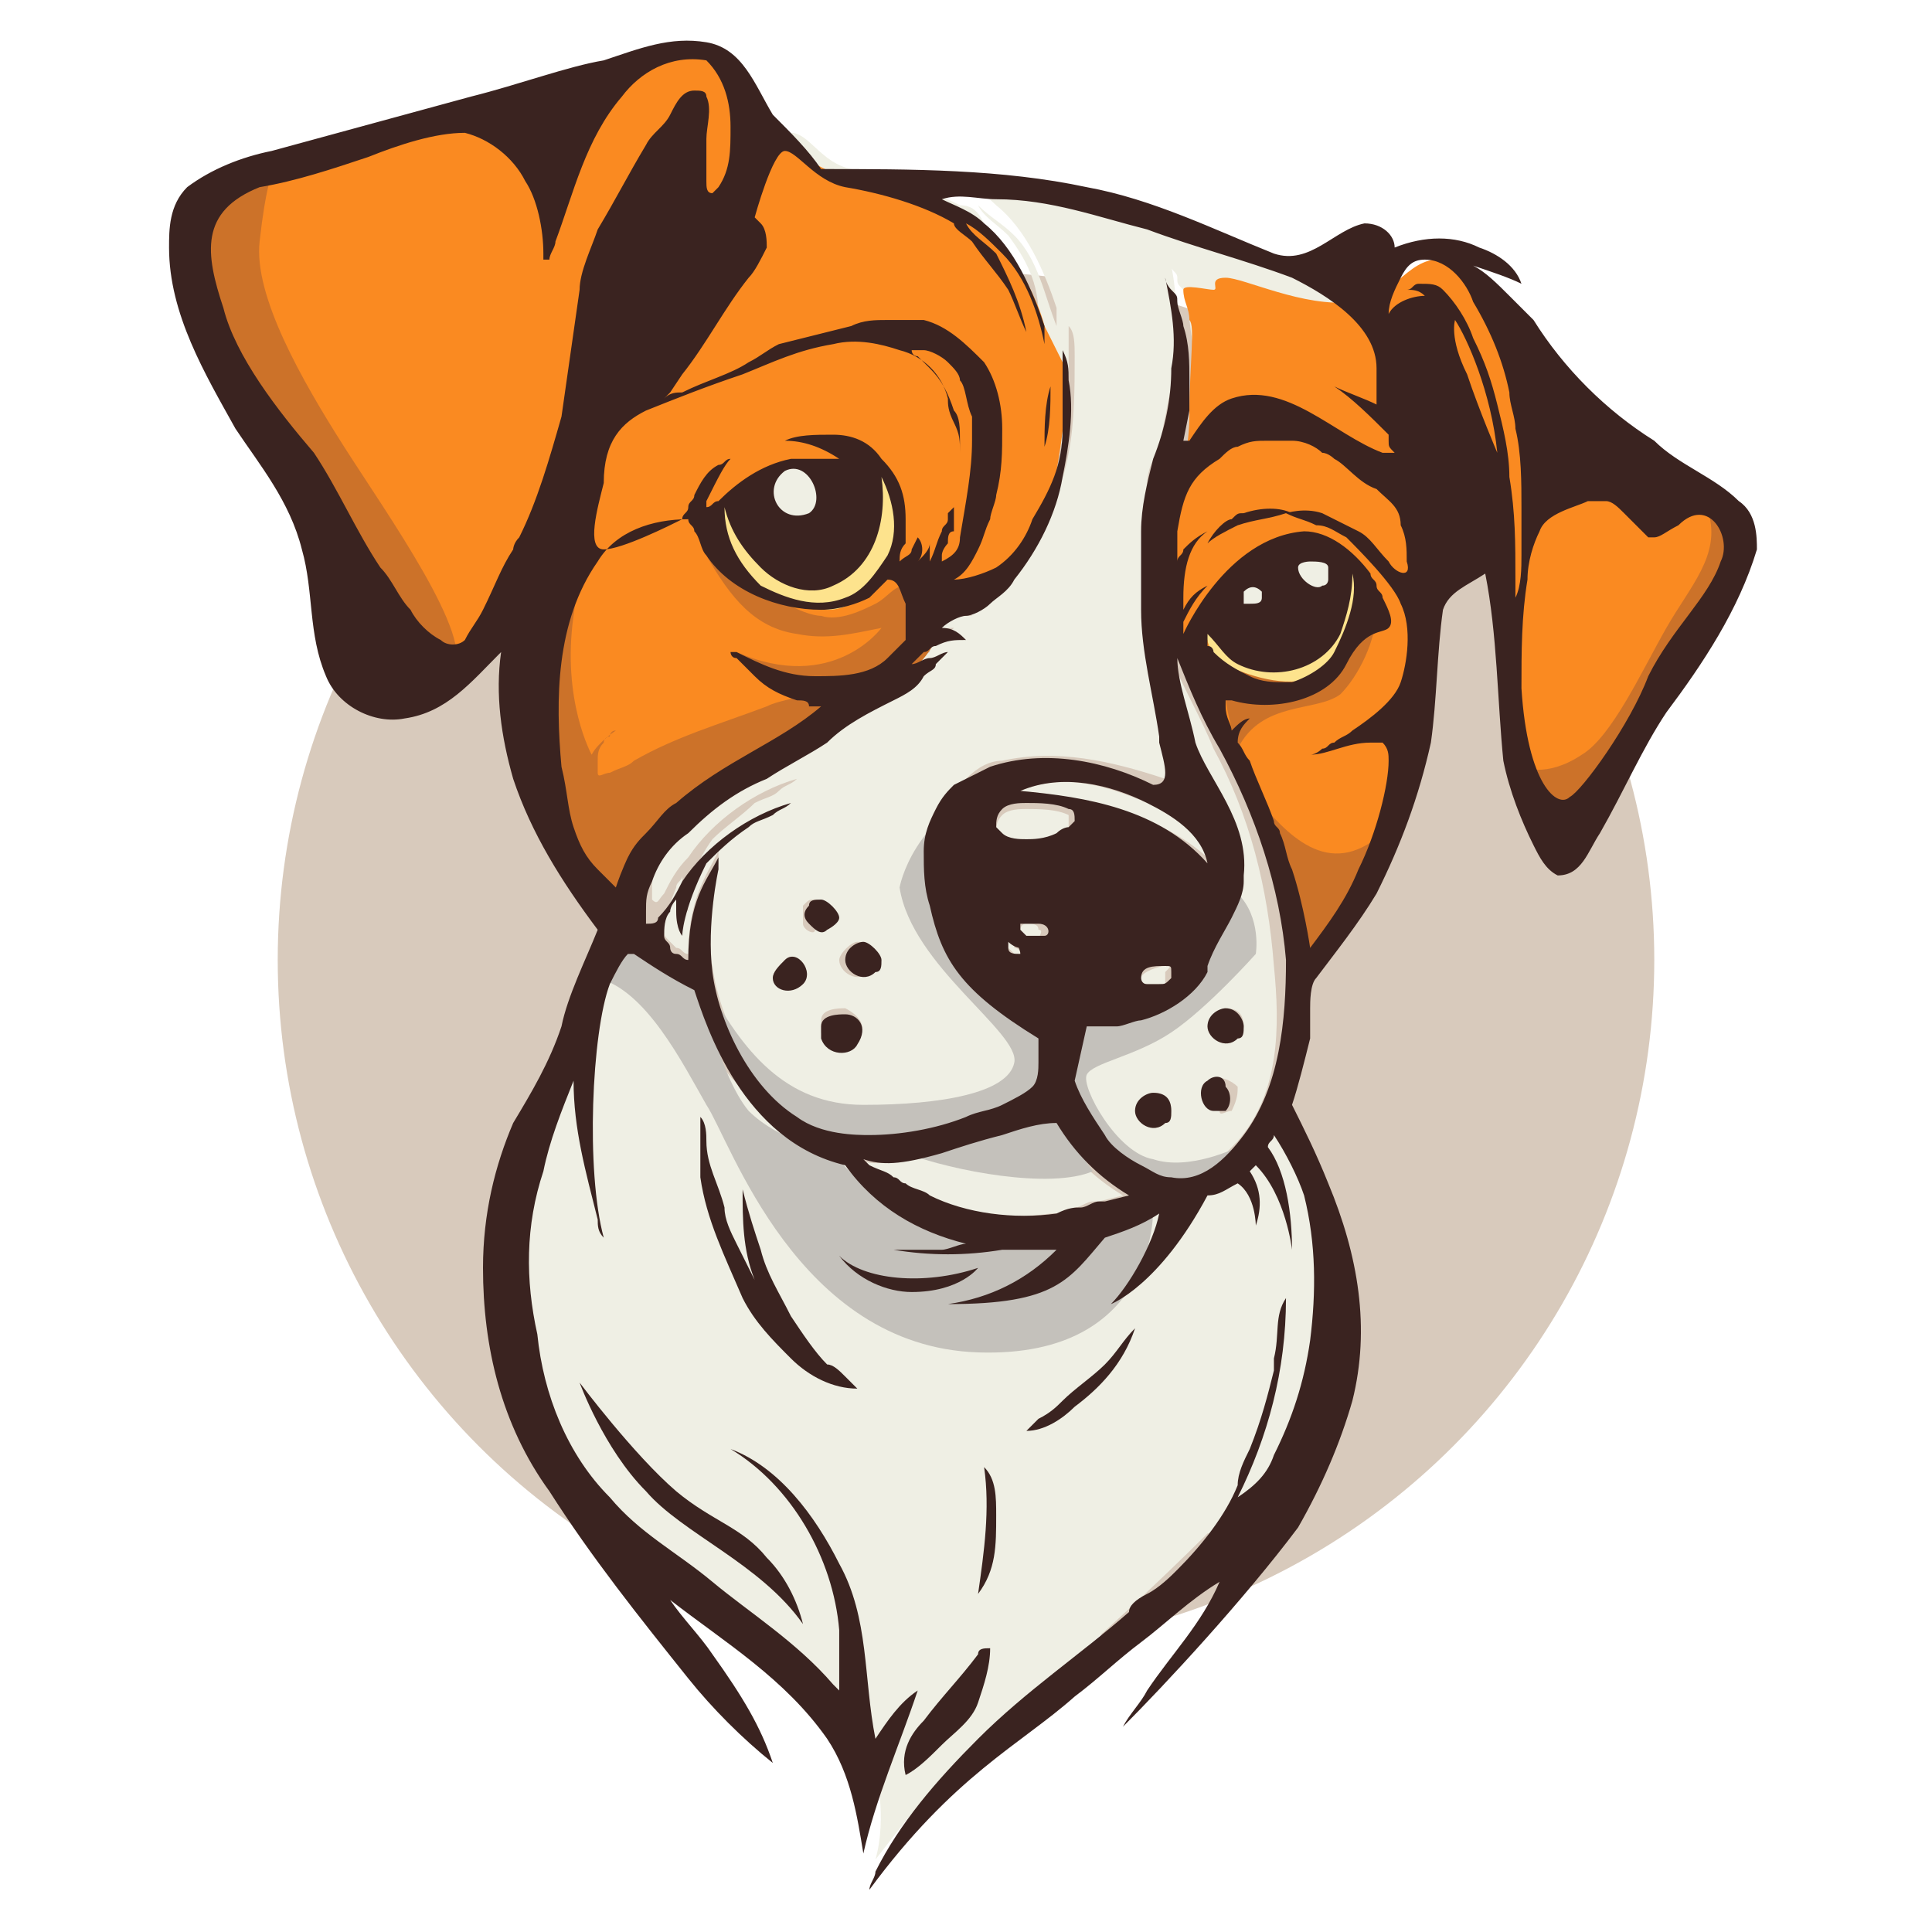 <?xml version="1.0" encoding="utf-8"?>
<!-- Generator: Adobe Illustrator 24.1.0, SVG Export Plug-In . SVG Version: 6.00 Build 0)  -->
<svg version="1.1" id="Capa_1" xmlns="http://www.w3.org/2000/svg" xmlns:xlink="http://www.w3.org/1999/xlink" x="0px" y="0px"
	 viewBox="0 0 32 32" style="enable-background:new 0 0 32 32;" xml:space="preserve">
<style type="text/css">
	.st0{fill:#D8CABC;}
	.st1{fill:#EFEFE4;}
	.st2{fill:#FA8A21;}
	.st3{fill:#FDE38D;}
	.st4{fill:#C4C1BB;}
	.st5{fill:#CC7229;}
	.st6{fill:#3A2320;}
</style>
<g id="Background">
	<circle class="st0" cx="16" cy="15.9" r="11.4"/>
</g>
<g id="Logo">
	<g id="Logo-2">
		<g id="Fill">
			<path class="st1" d="M16.7,15.5C16.7,15.5,16.7,15.5,16.7,15.5c0,0.1,0,0.1,0,0.2c0,0,0.1,0.1,0.1,0.1c0,0,0.1,0,0.1,0v0
				c0,0,0-0.1-0.1-0.1C16.8,15.6,16.7,15.5,16.7,15.5z"/>
			<path class="st1" d="M17,15.3C17,15.3,17,15.3,17,15.3c-0.1,0-0.1,0.1-0.1,0.1c0,0,0,0.1,0.1,0.1c0.1,0,0.1,0.1,0.2,0.1
				c0,0,0,0,0,0l0,0c0,0,0,0,0,0c0-0.1,0.1-0.2,0-0.2C17.2,15.3,17.1,15.3,17,15.3z"/>
			<path class="st1" d="M17.6,13.8c0.1,0,0.1-0.1,0.1-0.1c0-0.1,0-0.2,0-0.2c0,0,0,0,0,0c-0.2-0.1-0.5-0.1-0.7-0.1
				c-0.1,0-0.3,0-0.4,0.1c-0.1,0.1-0.1,0.2-0.1,0.3c0,0,0,0.1,0.1,0.1c0.1,0.1,0.3,0.1,0.4,0.1c0.2,0,0.3,0,0.5-0.1
				C17.5,13.8,17.5,13.8,17.6,13.8z"/>
			<path class="st1" d="M19.3,16c-0.1,0-0.4,0.1-0.4,0.2c0,0.1,0,0.1,0.1,0.1c0.1,0,0.1,0,0.2,0c0,0,0.1,0,0.1,0c0,0,0,0,0,0
				c0,0,0-0.1,0-0.2C19.4,16,19.4,16,19.3,16z"/>
			<path class="st1" d="M20.1,12.4c-0.2-0.5-0.5-1-0.7-1.5c0.1,0.5,0.2,1,0.3,1.4c0.2,0.6,0.9,1.3,0.8,2.2l0,0c0,0,0,0.1,0,0.1
				c0,0.2-0.1,0.4-0.2,0.6c-0.1,0.3-0.2,0.6-0.4,0.8l0,0.1c-0.2,0.4-0.7,0.6-1.1,0.8l0,0c-0.1,0-0.3,0.1-0.4,0.1c-0.2,0-0.3,0-0.5,0
				L17.7,18c0.1,0.3,0.3,0.6,0.5,0.9l0,0c0.2,0.2,0.4,0.3,0.6,0.5l0,0c0.1,0.1,0.3,0.1,0.5,0.2c0.5,0.1,0.9-0.4,1.2-0.7
				c0.7-0.8,0.7-1.9,0.6-2.9C21,14.7,20.7,13.5,20.1,12.4z M19.3,18.6c-0.2,0.2-0.5,0-0.5-0.2c0-0.1,0.2-0.3,0.3-0.3
				c0.2,0,0.3,0.1,0.3,0.3c0,0,0,0,0,0C19.4,18.5,19.4,18.6,19.3,18.6z M20.4,18.4c-0.1,0-0.2,0.1-0.2,0c-0.2,0-0.3-0.4-0.1-0.5
				c0.1-0.1,0.3,0,0.4,0.1C20.5,18.1,20.5,18.2,20.4,18.4C20.4,18.4,20.4,18.4,20.4,18.4L20.4,18.4z M20.5,17.2
				c-0.2,0.2-0.5,0-0.5-0.2c0-0.1,0.2-0.3,0.3-0.3c0.2,0,0.3,0.1,0.3,0.3l0,0C20.6,17.1,20.5,17.2,20.5,17.2L20.5,17.2z"/>
			<path class="st1" d="M17.4,18.6c-0.3,0-0.6,0.1-0.9,0.2c-0.3,0.1-0.6,0.2-1,0.3c-0.8,0.2-1.1,0.2-1.3,0.1c0,0,0.1,0.1,0.1,0.1
				c0.1,0.1,0.2,0.1,0.4,0.2c0.1,0,0.1,0.1,0.2,0.1c0.1,0.1,0.3,0.1,0.4,0.2c0.7,0.3,1.4,0.4,2.1,0.3c0.1,0,0.2,0,0.4-0.1
				c0.1,0,0.2-0.1,0.3-0.1l0,0c0,0,0.1,0,0.1,0l0.4-0.1l0,0C18.1,19.5,17.7,19.1,17.4,18.6z"/>
			<path class="st1" d="M15.8,7c0-0.1-0.1-0.2-0.1-0.4c0,0,0,0,0,0C15.6,6.4,15.4,6,15.1,6c0,0-0.1,0-0.1-0.1
				c-0.4-0.1-0.8-0.2-1.2-0.1c-0.6,0.1-1.1,0.4-1.7,0.6l-0.3,0.1l0,0l0,0c-0.2,0.1-0.5,0.2-0.7,0.2c-0.1,0-0.2,0.1-0.3,0.1l0,0
				C10.3,7,10,7.3,9.9,7.6c-0.1,0.4-0.3,1.1,0,1.1c0.3,0,1.1-0.4,1.3-0.5c0.1,0,0.1-0.1,0.1-0.2l0,0h0c0.1-0.2,0.2-0.5,0.5-0.7
				c0.1-0.1,0.1-0.1,0.2-0.1c-0.2,0.1-0.2,0.3-0.4,0.7c0,0,0,0,0,0.1l0,0c0,0,0.1-0.1,0.1-0.1c0.1,0,0.1-0.1,0.2-0.1
				c0.3-0.3,0.7-0.5,1.1-0.6c0.1,0,0.3,0,0.4,0c0.1,0,0.1,0,0.2,0c0.1,0,0.1,0,0.2,0c-0.3-0.2-0.6-0.3-0.9-0.3
				c0.3-0.1,0.6-0.1,0.8-0.1c0.3,0,0.6,0.2,0.8,0.4c0.2,0.3,0.3,0.6,0.4,1c0,0.1,0,0.2,0,0.4c0,0.1,0,0.2-0.1,0.3
				c0.1,0,0.1-0.1,0.2-0.2c0,0,0.1-0.2,0.1-0.2c0,0.1,0,0.3,0,0.4c0.1-0.1,0.2-0.1,0.2-0.3c0,0.1,0,0.2,0,0.3c0-0.2,0.1-0.3,0.2-0.5
				c0-0.1,0.1-0.2,0.1-0.2c0,0,0,0,0.1-0.1c0,0,0.1-0.1,0.1-0.1c-0.1,0.4-0.1,0.8-0.3,1.2c0.1-0.1,0.2-0.2,0.3-0.4
				c0.1-0.5,0.3-1,0.2-1.6c0-0.6-0.2-1.2-0.5-1.5l0,0l0,0l0,0l0,0c0,0-0.1-0.1-0.2-0.1c-0.1,0-0.2,0-0.3,0c0,0.1,0.1,0.1,0.1,0.1
				c0.2,0.1,0.3,0.2,0.4,0.4l0,0l0.1,0c0.2,0.3,0.3,0.6,0.3,1c0,0.2,0,0.3,0,0.5c0-0.1,0-0.2,0-0.3C15.9,7.3,15.9,7.2,15.8,7z
				 M15.5,8.1C15.5,8.1,15.5,8.1,15.5,8.1C15.5,8,15.5,8,15.5,8.1L15.5,8.1z"/>
			<path class="st1" d="M13.3,8.6c0.4-0.2,0.1-0.9-0.4-0.7C12.5,8,12.9,8.7,13.3,8.6z"/>
			<path class="st1" d="M19,13.3c-0.7-0.3-1.4-0.5-2.1-0.2c1.1,0.1,2.4,0.4,3.2,1.2C19.9,13.8,19.4,13.5,19,13.3z"/>
			<path class="st1" d="M20,10.5c0.1,0.5,0.6,0.7,1.1,0.8c0.4,0,0.8-0.2,1-0.6c0.2-0.4,0.4-0.8,0.3-1.3c0,0.3-0.1,0.7-0.2,1
				c-0.3,0.6-1.1,0.8-1.7,0.5C20.3,10.9,20.2,10.7,20,10.5z"/>
			<path class="st1" d="M12,8.4c0,0.5,0.2,0.9,0.6,1.2s1,0.5,1.4,0.2c0.3-0.1,0.5-0.5,0.7-0.7c0.2-0.4,0.1-0.9-0.1-1.3
				c0.2,0.7-0.1,1.5-0.8,1.8c-0.5,0.2-0.9,0-1.3-0.3C12.2,9.1,12.1,8.8,12,8.4z"/>
			<path class="st1" d="M11.2,13.1c0.7-0.6,1.6-1,2.4-1.6c-0.1,0-0.2,0-0.3,0c-0.5-0.2-0.9-0.4-1.2-0.8c0,0,0,0,0.1,0
				c0.3,0.2,0.7,0.3,1.1,0.4c0.2,0,0.4,0,0.6,0c0.3,0,0.6-0.1,0.9-0.3c0,0,0.3-0.3,0.3-0.5c0-0.2,0-0.7-0.3-0.8
				c-0.1,0.1-0.2,0.2-0.3,0.3c-0.2,0.2-0.5,0.2-0.8,0.2c-0.7,0-1.5-0.3-1.9-0.9c-0.1-0.1-0.2-0.2-0.2-0.4c0-0.1-0.1-0.2-0.1-0.2
				c-0.6,0-1.2,0.2-1.5,0.7c-0.7,1-0.7,2.3-0.6,3.4c0,0.3,0.1,0.7,0.2,1c0.1,0.2,0.3,0.5,0.4,0.7c0,0,0.3,0.3,0.3,0.3
				c0.1-0.2,0.2-0.5,0.3-0.7c0.1-0.1,0.2-0.3,0.3-0.4C10.9,13.4,11.1,13.3,11.2,13.1z"/>
			<path class="st1" d="M16.2,18.4c0.2-0.1,0.4-0.1,0.6-0.2c0.2-0.1,0.4-0.1,0.5-0.3c0.1-0.1,0.1-0.2,0.1-0.4c0,0,0-0.4,0-0.4
				c-1.4-0.7-1.6-1.3-1.8-2.2c-0.1-0.3-0.1-0.6-0.1-0.9l0,0l0,0c0-0.2,0.1-0.5,0.2-0.7c0.1-0.1,0.2-0.2,0.3-0.4l0,0
				c0.2-0.2,0.4-0.3,0.6-0.3c0.9-0.2,1.8,0,2.7,0.3l0,0c0.3,0,0.2-0.2,0.1-0.7c-0.1-0.4-0.3-1.7-0.4-2.8c0-0.4,0-0.7,0-1.1v0
				c0,0,0,0,0,0c0,0,0,0,0-0.1c0-0.1,0-0.2,0-0.2v0c0,0,0,0,0,0c0-0.2,0.1-0.4,0.2-0.6c0.1-0.5,0.2-1,0.3-1.5c0-0.5,0-1-0.1-1.5
				c0,0.1,0.1,0.1,0.1,0.2c0,0.1,0,0.1,0.1,0.2c0,0.1,0.1,0.3,0.1,0.4c0,0.3,0.1,0.6,0.1,0.9c0,0.2,0,0.4,0,0.5
				c0,0.1-0.1,0.5-0.1,0.5l0.1,0c0.2-0.3,0.4-0.5,0.7-0.7c1-0.3,1.7,0.6,2.5,0.9c0.1,0,0.1,0,0.2,0c0-0.1,0-0.1-0.1-0.2
				c0,0,0-0.1,0-0.1c-0.3-0.3-0.6-0.5-0.9-0.8c0.2,0.1,0.5,0.2,0.7,0.3c0-0.2,0-0.4,0-0.6c0-0.7-0.6-1.3-2.1-1.8
				c-0.3-0.1-0.6-0.2-0.9-0.3c-1-0.4-2.1-0.7-3.2-0.8c-0.3,0-0.6-0.1-0.9,0c0.3,0.1,0.5,0.2,0.7,0.4c0.5,0.4,0.8,1.1,1,1.7
				c0,0.1,0,0.2,0,0.3c-0.2-0.5-0.3-1.1-0.7-1.5c-0.2-0.2-0.4-0.3-0.6-0.5c0.1,0.2,0.3,0.3,0.5,0.5c0.3,0.4,0.5,0.8,0.5,1.3
				c-0.1-0.2-0.2-0.5-0.3-0.7c-0.2-0.3-0.4-0.5-0.6-0.8c-0.1-0.2-0.2-0.3-0.4-0.3c-0.6-0.3-1.2-0.5-1.8-0.6c-0.5-0.1-0.7-0.6-1-0.6
				s-0.5,1.1-0.5,1.1c0.1,0,0.1,0.1,0.2,0.2c0,0,0,0,0,0c0,0,0,0.1,0,0.1c0,0.1,0,0.2-0.1,0.3c-0.1,0.2-0.5,0.6-0.8,1.1
				c0,0-0.1,0-0.1,0c0,0,0,0.1,0,0.1c-0.4,0.5-0.7,1-0.7,1c0.5-0.1,0.9-0.3,1.3-0.5c0,0,0.2-0.1,0.7-0.4c0.5-0.1,0.9-0.3,1.4-0.3
				c0.3,0,0.6-0.1,0.9,0c0.4,0.1,0.8,0.3,1,0.7c0.2,0.3,0.2,0.7,0.3,1.1c0,0.4,0,0.7-0.1,1.1c0,0.1-0.1,0.3-0.1,0.4
				c0,0.2-0.1,0.3-0.2,0.5c-0.1,0.2-0.2,0.4-0.4,0.5c0.3,0,0.5-0.1,0.7-0.2c0.3-0.2,0.4-0.5,0.6-0.8c0.2-0.5,0.5-0.9,0.5-1.5
				c0-0.4,0-0.9,0-1.3c0.1,0.1,0.1,0.3,0.1,0.5c0,0.5,0,1.1-0.1,1.6c-0.1,0.6-0.4,1.2-0.8,1.7c-0.1,0.1-0.2,0.3-0.4,0.4
				c-0.1,0.1-0.2,0.2-0.4,0.2c-0.1,0.1-0.3,0.1-0.4,0.2c0.1,0,0.3,0.1,0.4,0.2c-0.2,0-0.4,0-0.5,0.1c-0.1,0-0.1,0.1-0.2,0.1
				c-0.1,0.1-0.1,0.1-0.2,0.2c0.1,0,0.2-0.1,0.3-0.1c0.1-0.1,0.2-0.1,0.3-0.1c0,0-0.1,0.1-0.1,0.1c0,0-0.1,0.1-0.1,0.1
				c-0.1,0.1-0.2,0.1-0.2,0.2c-0.2,0.1-0.3,0.2-0.5,0.4c-0.4,0.2-0.7,0.5-1.1,0.7c-0.3,0.2-0.6,0.4-1,0.6c-0.5,0.2-0.9,0.5-1.3,0.9
				c-0.2,0.2-0.4,0.5-0.6,0.8c-0.1,0.2-0.1,0.3-0.1,0.5c0,0.1,0,0.1,0,0.2c0.1,0.1,0.1,0,0.2-0.1c0.1-0.2,0.2-0.4,0.4-0.6
				c0.4-0.6,1.1-1.1,1.8-1.3c-0.1,0.1-0.2,0.1-0.3,0.2c-0.1,0.1-0.2,0.1-0.4,0.2c-0.2,0.2-0.5,0.4-0.7,0.6c-0.5,0.7-0.4,1.2-0.4,1.2
				s-0.1-0.1-0.1-0.4c0-0.1,0-0.1,0-0.2c0,0.1-0.1,0.1-0.1,0.2C11,15.2,11,15.3,11,15.4c0,0.1,0,0.1,0.1,0.2c0,0,0.1,0.1,0.1,0.1
				c0.1,0,0.1,0.1,0.2,0.1c0-0.9,0.3-1.3,0.5-1.7h0c0,0,0,0.1,0,0.2c0,0-0.3,0.9-0.1,1.7c0.1,0.8,0.6,1.9,1.4,2.4
				c0.4,0.3,1,0.2,1.5,0.2C15.2,18.7,15.7,18.5,16.2,18.4z M17.3,7.4C17.3,7.4,17.2,7.5,17.3,7.4c0-0.3,0-0.7,0.1-1
				C17.4,6.7,17.4,7.1,17.3,7.4z M13.3,16.3c-0.1,0.1-0.4,0.1-0.5-0.1c0-0.1,0.1-0.2,0.2-0.3C13.2,15.7,13.5,16.1,13.3,16.3
				L13.3,16.3z M13.3,15.3c0-0.1,0-0.2,0-0.3c0.1-0.1,0.1-0.1,0.2-0.1c0.1,0,0.3,0.1,0.3,0.3c0,0.1-0.2,0.2-0.3,0.2
				C13.5,15.5,13.3,15.4,13.3,15.3L13.3,15.3z M14.2,17.2c-0.1,0.2-0.5,0.2-0.6-0.1c0-0.1,0-0.1,0-0.2c0-0.2,0.3-0.2,0.4-0.2
				C14.2,16.8,14.4,17,14.2,17.2L14.2,17.2z M14.4,16.1c-0.2,0.2-0.5,0-0.5-0.2c0-0.1,0.2-0.3,0.3-0.3c0.2,0,0.3,0.1,0.3,0.3
				c0,0,0,0,0,0C14.6,16,14.5,16.1,14.4,16.1L14.4,16.1z"/>
			<path class="st1" d="M9.7,4.8c0.1-0.3,0.2-0.7,0.3-1c0.2-0.5,0.5-1,0.8-1.4c0.1-0.2,0.2-0.3,0.4-0.5c0.1-0.1,0.2-0.3,0.4-0.4
				c0.1,0,0.1,0,0.2,0.1c0.1,0.2,0,0.5,0,0.7c0,0.2,0,0.5,0,0.7c0,0.1,0,0.1,0.1,0.2c0.1,0,0.1,0,0.1-0.1c0.2-0.3,0.2-0.6,0.2-1
				c0-0.4-0.1-0.9-0.4-1.1c-0.5-0.1-1,0.2-1.4,0.6C9.7,2.3,9.5,3.2,9.2,4c0,0.1-0.1,0.2-0.1,0.3c0,0,0,0,0,0c0,0-0.1,0-0.1,0
				c0,0,0-0.1,0-0.1C9,3.8,8.9,3.3,8.7,3c-0.2-0.4-0.6-0.7-1-0.8l0,0C7.1,2.1,6.5,2.4,6.1,2.6C5.5,2.8,4.9,3,4.3,3.1
				c-1.1,0.3-0.9,1-0.7,1.9c0.2,0.8,0.9,1.7,1.5,2.4c0.4,0.6,0.7,1.3,1.1,1.9c0.1,0.2,0.3,0.5,0.5,0.7c0.1,0.2,0.3,0.4,0.5,0.5
				c0.1,0,0.3,0,0.4,0c0.2-0.1,0.2-0.3,0.3-0.5c0.2-0.3,0.3-0.6,0.5-1c0-0.1,0.1-0.1,0.1-0.2c0.3-0.6,0.5-1.3,0.7-2
				C9.5,6.2,9.6,5.5,9.7,4.8z"/>
			<path class="st1" d="M24.3,6.2c0.3,0.6,0.5,1.3,0.5,1.3c-0.1-1-0.5-1.8-0.7-2.2C24.1,5.4,24,5.6,24.3,6.2z"/>
			<path class="st1" d="M22.9,8.1c-0.2-0.2-0.4-0.4-0.7-0.5c-0.1,0-0.2-0.1-0.2-0.1c-0.2-0.1-0.3-0.1-0.5-0.2c-0.1,0-0.3,0-0.4,0
				c-0.2,0-0.3,0-0.5,0.1c-0.1,0.1-0.2,0.1-0.3,0.2c-0.5,0.4-0.6,0.6-0.7,1.2c0,0.2,0,0.3,0,0.5c0-0.1,0.1-0.1,0.1-0.2
				C19.7,9,19.8,8.8,20,8.8c-0.3,0.2-0.4,0.6-0.5,0.9c0,0.1,0,0.1,0,0.2c0.1-0.1,0.3-0.3,0.4-0.4c-0.2,0.2-0.3,0.4-0.4,0.6
				c0,0.1,0,0.2,0,0.2s0.7-1.7,2-1.7c0.4,0,0.8,0.3,1.1,0.7c0,0.1,0.1,0.1,0.1,0.2c0,0,0,0,0,0c0,0.1,0.1,0.1,0.1,0.2
				c0.1,0.2,0.1,0.4,0.1,0.5c-0.1,0.1-0.3,0-0.7,0.6c-0.3,0.6-1.2,0.8-1.9,0.6c0,0-0.1,0-0.1,0l0,0.1c0,0.1,0.1,0.2,0.1,0.4
				c0.1-0.1,0.2-0.1,0.3-0.2c-0.1,0.1-0.2,0.3-0.2,0.4c0,0.1,0.1,0.2,0.2,0.3c0.1,0.3,0.3,0.7,0.4,1c0,0.1,0,0.1,0.1,0.2v0
				c0,0.1,0.1,0.3,0.2,0.6v0h0c0.1,0.6,0.3,1.3,0.3,1.3c0.3-0.4,0.6-0.9,0.8-1.3c0.3-0.6,0.5-1.4,0.5-1.8c0-0.1,0-0.3-0.1-0.3
				c0,0-0.1,0-0.2,0c-0.3,0-0.6,0.2-1,0.2c0.1,0,0.1,0,0.2-0.1c0.1,0,0.1-0.1,0.2-0.1c0.1-0.1,0.2-0.1,0.3-0.2l0,0l0,0
				c0.3-0.2,0.7-0.5,0.8-0.8c0.1-0.3,0.2-0.9,0-1.3l0,0c-0.1-0.4-0.7-0.9-0.9-1.1c-0.1-0.1-0.3-0.2-0.5-0.2l0,0
				c-0.2,0-0.4-0.1-0.5-0.2c0,0,0.3-0.1,0.6,0c0.2,0.1,0.4,0.2,0.6,0.3c0.2,0.1,0.3,0.3,0.4,0.5c0,0,0,0,0,0.1l0,0
				c0.1,0.2,0.4,0.3,0.4,0c0-0.2,0-0.4-0.1-0.6C23.2,8.4,23.1,8.3,22.9,8.1z M21.4,8.5c0,0-0.1,0-0.1,0c-0.3,0-0.6,0.1-0.8,0.2
				c-0.2,0-0.3,0.1-0.5,0.3c0.1-0.2,0.3-0.3,0.5-0.4c0,0,0,0,0.1,0c0,0,0,0,0.1,0C20.9,8.4,21.2,8.4,21.4,8.5z"/>
			<path class="st1" d="M22,9.7c0,0,0.1-0.1,0.1-0.1c0-0.1,0-0.1,0-0.2c0-0.1-0.2-0.1-0.3-0.1c0,0-0.2,0-0.2,0.1l0,0
				C21.5,9.6,21.8,9.8,22,9.7z"/>
			<path class="st1" d="M25.1,6.7c-0.1-0.5-0.3-1.1-0.6-1.5c-0.2-0.3-0.5-0.7-0.8-0.7c-0.2,0-0.3,0.1-0.4,0.3
				c-0.1,0.2-0.2,0.4-0.2,0.6C23.1,5.2,23.4,5,23.6,5c-0.1-0.1-0.2-0.1-0.3-0.1c0.1,0,0.1-0.1,0.2-0.1c0.1,0,0.3,0,0.4,0.1
				c0.3,0.2,0.4,0.5,0.5,0.8c0.2,0.3,0.3,0.7,0.4,1.1C24.9,7.2,25,7.6,25,8c0.1,0.6,0.1,1.1,0.1,1.7c0,0.1,0,0.2,0,0.3
				c0.1-0.2,0.1-0.5,0.1-0.7c0-0.2,0-0.5,0-0.7c0-0.4,0-0.9-0.1-1.3C25.1,7.1,25.1,6.9,25.1,6.7z"/>
			<path class="st1" d="M27.8,8.6c-0.1,0.1-0.2,0.2-0.4,0.2c0,0,0,0-0.1,0c0,0,0,0-0.1-0.1l-0.3-0.3c-0.1-0.1-0.2-0.2-0.3-0.2
				c-0.1,0-0.2,0-0.3,0c-0.3,0.1-0.7,0.3-0.8,0.5c-0.1,0.2-0.2,0.5-0.2,0.8c-0.1,0.6-0.2,1.2-0.1,1.8c0,1.7,0.6,2,0.8,1.8
				s1-1.3,1.3-2c0.3-0.8,0.9-1.2,1.2-1.9C28.7,8.9,28.3,8.2,27.8,8.6z"/>
			<path class="st1" d="M20.7,10c0.1,0,0.1-0.1,0.2-0.1c0,0,0-0.1,0-0.1c-0.1-0.1-0.2-0.1-0.3,0C20.6,9.9,20.6,9.9,20.7,10
				C20.6,10,20.7,10,20.7,10z"/>
			<path class="st1" d="M10.2,15.4c-0.5,0.7-0.6,1.6-0.8,2.1c-0.2,0.5-1.1,2.2-1,4.1c0.1,1.8,1.2,3.6,1.8,4.1c0.6,0.6,1.2,0.7,2,1.3
				c0.8,0.6,1.9,1.6,2,2.3c0.1,0.7,0.3,0,0.3,0s0.2,0.8,0,1.5c0.7-0.9,1.4-1.8,2.3-2.5c1.4-1.1,3.2-2.9,3.2-2.9s0.9,0,1.4-1.2
				c0.5-1.2,0.5-3.2,0.4-3.9c-0.1-0.7-0.9-1.9-0.9-1.9s-0.6,1.1-1.5,1.3c-0.9,0.2-1.5,0.4-1.9,0.5c-0.4,0.1-1.9,0.2-2.7-0.3
				c-0.8-0.5-1.2-1.1-1.5-1.2c-0.3-0.1-1.3-0.7-1.6-1.5c-0.3-0.7,0-1.1-0.4-1.2C11.1,16,10.2,15.4,10.2,15.4z"/>
			<path class="st2" d="M10.3,15.1c0.1-0.8,0.8-2.1,2.2-2.7c0.8-0.4,1.6-0.9,2.3-1.5c0,0,0.2-0.6,0.5-0.8c0.2-0.2,1-0.3,1.3-0.6
				c0.3-0.3,0.7-1,0.9-1.7c0.1-0.6,0.2-1.2,0.1-1.8h0c-0.1-0.2-0.2-0.4-0.3-0.6C17.2,5,16.8,4,15.9,3.6s-1.7-0.6-2-0.7
				c-0.3-0.1-1-0.5-1.2-0.8c-0.2-0.3-0.6-1.3-1-1.3c-0.5,0-5.3,1.4-6,1.6S3.6,3.1,3.3,3.6s0.2,1.9,0.4,2.3c0.2,0.4,1.9,3,2.1,3.8
				c0.2,0.8,0.6,1.8,1.6,1.4c1-0.4,1.3-1.3,1.4-1C9,10.4,8.5,12.2,9,13.3C9.4,14,9.8,14.6,10.3,15.1z"/>
			<path class="st3" d="M12,8.3c0.3,0.4,0.9,1.3,1.1,1.3c0.2,0,1-0.1,1.2-0.4c0.2-0.3,0.1-1.3,0.3-1.4c0.2,0,0.2,0.4,0.3,0.6
				s-0.2,0.9-0.3,1.1c-0.2,0.2-0.4,0.6-0.9,0.6C13.1,10,12.3,9.8,12,9.4C11.7,9.1,12,8.3,12,8.3z"/>
			<circle class="st1" cx="13.1" cy="8.2" r="0.5"/>
			<path class="st2" d="M19.6,4.8c0-0.1,0.4,0,0.5,0c0.1,0-0.1-0.2,0.2-0.2c0.3,0,1.3,0.5,2.1,0.4c0.8-0.1,0.9-0.8,1.6-0.7
				c0.7,0.2,1.9,2.5,2.8,3c0.9,0.5,1.5,0.9,2,1.4c0.5,0.5-0.4,1.8-0.8,2.3c-0.4,0.4-1.4,2.2-1.7,2.6c-0.3,0.4-1.1-0.7-1.1-0.7
				s-0.3-2.7-0.4-3.1c0-0.4-0.3-1.1-0.6-0.9c-0.3,0.2-0.7,1.2-0.8,2.2c0,1-0.7,3.1-1,3.7c-0.2,0.4-0.5,0.7-0.8,0.9
				c0,0-0.5-1.7-0.8-2.6c-0.3-0.9-1.2-2.3-1.4-3.1c-0.2-0.9,0.3-2.2,0.3-3.1c0-0.9,0.1-1.5,0-1.6C19.7,5.1,19.6,5,19.6,4.8z"/>
			<path class="st1" d="M20.6,9.7c-0.1,0.2-0.2,0.6,0.2,0.5c0.4-0.1,0.1-0.3,0.6-0.4c0.5-0.1,0.9,0.1,0.9-0.1c0-0.2,0.2-0.5-0.1-0.5
				c-0.2,0-0.8,0-0.9,0.1C21.2,9.3,20.6,9.7,20.6,9.7z"/>
			<path class="st3" d="M20,10.4c0.1,0.1,0.7,0.6,1,0.6c0.7,0,1.2-0.5,1.3-1.1c0-0.2,0-0.5,0.1-0.5c0.1,0,0.2,0.3,0.2,0.5
				c0,0.2-0.3,1-0.5,1.1c-0.1,0.1-0.5,0.4-0.8,0.4c-0.3,0-0.8,0.1-0.9-0.2c-0.2-0.2-0.4-0.5-0.4-0.6C19.9,10.5,20,10.5,20,10.4z"/>
			<path class="st4" d="M9.9,16.2c0.8,0.2,1.4,1.4,1.8,2.1c0.4,0.6,1.5,4,4.5,4.1s2.9-2.4,2.9-2.4s-2.8,0.7-3.6,0.4
				c-0.9-0.3-1.7-1.3-1.7-1.3s-0.9-0.2-1.4-0.7c-0.5-0.6-0.8-2.1-0.8-2.1l-1.4-0.8L9.9,16.2z"/>
			<path class="st4" d="M15,19.1c0.8,0.3,2.4,0.6,3.1,0.3l-0.7-1L15,19.1z"/>
			<path class="st4" d="M11.7,16.3c0.6,1.1,1.3,2,2.6,2s2.4-0.2,2.5-0.7c0.1-0.5-1.7-1.6-1.9-2.9c0,0,0.2-1.2,1.7-1.8
				c0,0-0.7,2.6-0.2,3c0.5,0.4,1.6,0.7,1.4,1.1c-0.2,0.4-0.3,1.4-0.3,1.4s-2.1,0.8-2.9,0.8c-0.8,0-1.6-0.4-1.9-0.8
				c-0.3-0.4-0.8-1-0.8-1.3C11.7,16.8,11.7,16.6,11.7,16.3z"/>
			<path class="st4" d="M20.5,14.8c0.4,0.4,0.3,1,0.3,1s-0.8,0.9-1.4,1.3c-0.6,0.4-1.3,0.5-1.4,0.7s0.5,1.3,1.1,1.4
				c0.6,0.2,1.4-0.2,1.4-0.2s-0.4,0.7-1,0.7c-0.7,0-1.4-0.7-1.8-1.1c-0.3-0.4-0.1-1.2-0.1-1.5c0.1-0.3,0.5-0.6,1-0.5
				c0.5,0,0.4,0.3,0.9-0.2c0.5-0.5,0.6-1.1,0.7-1.5C20.4,14.6,20.5,14.8,20.5,14.8z"/>
			<path class="st5" d="M7.5,11.1c0.4-0.5-1.1-2.6-1.8-3.7S4.2,4.9,4.3,4c0.1-0.9,0.2-1.1,0.2-1.1S3.3,2.6,3.2,3.6
				C3.1,4.5,3.5,5.9,3.8,6.4c0.4,0.5,1.8,2.6,2,3.5C6.1,10.8,7.5,11.1,7.5,11.1z"/>
			<path class="st5" d="M11.7,9.2c0.4,0.7,0.8,1.2,1.5,1.3c0.5,0.1,0.9,0,1.4-0.1c0,0-0.8,1.1-2.4,0.4c0,0,1.1,0.6,1.3,0.6
				c0,0-0.1,0-0.2,0.1c-0.2,0.1-0.4,0.1-0.6,0.2c-0.8,0.3-1.5,0.5-2.2,0.9c-0.1,0.1-0.2,0.1-0.4,0.2c-0.1,0-0.2,0.1-0.2,0
				c0-0.1,0-0.1,0-0.2c0-0.1,0-0.2,0.1-0.3c0,0,0-0.1,0.1-0.1c0,0,0-0.1,0.1-0.1c0,0-0.3,0.2-0.4,0.4c0,0-0.5-0.9-0.3-2.3
				s-0.6,0.1-0.5,1c0,0.8,0.2,2,0.4,2.6c0.2,0.5,0.5,1,0.9,1.4c0.2,0.2,0.3-0.6,0.7-1.1c0.4-0.6,1.6-1.5,2.6-1.9
				c0.9-0.4,1.4-1,1.4-1s0.5-0.4,0.5-0.7c0-0.3-0.3-0.8-0.5-0.8c-0.2,0-0.3,0.2-0.5,0.3c-0.2,0.1-0.6,0.3-0.9,0.2
				c-0.3,0-1-0.4-1.1-0.6C12,9.2,11.7,9.2,11.7,9.2z"/>
			<path class="st5" d="M20.8,13.2c0.5,0.6,1.2,1.4,2.1,0.6c0,0-0.6,1.4-1.3,2L20.8,13.2z"/>
			<path class="st5" d="M22.8,10.1c0,0.5-0.3,1.1-0.6,1.4c-0.4,0.3-1.3,0.1-1.7,0.9c0,0-0.2-0.6-0.2-0.9c0-0.3-0.3-0.6,0.2-0.4
				c0.5,0.2,1.1,0.3,1.5,0c0.3-0.3,0.5-0.7,0.6-0.9C22.6,10.2,22.7,10.2,22.8,10.1z"/>
			<path class="st5" d="M28.3,8.5c0.2,0.7-0.3,1.2-0.7,1.9c-0.4,0.7-0.9,1.8-1.4,2.1c-0.6,0.4-1,0.2-1,0.2s0.7,1,0.8,1.2
				c0.1,0.1,0.7-0.9,1-1.3c0.4-0.8,0.9-1.6,1.5-2.3c0.4-0.4,0.6-1.2,0.4-1.5C28.7,8.6,28.5,8.5,28.3,8.5z"/>
		</g>
		<g id="Outline">
			<path class="st6" d="M18.8,22c-0.2,0.2-0.3,0.4-0.5,0.6c-0.2,0.2-0.5,0.4-0.7,0.6c-0.1,0.1-0.2,0.2-0.4,0.3c0,0-0.1,0.1-0.1,0.1
				c0,0-0.1,0.1-0.1,0.1c0.3,0,0.6-0.2,0.8-0.4C18.2,23,18.6,22.6,18.8,22z"/>
			<path class="st6" d="M28.8,8.3c-0.4-0.4-1-0.6-1.4-1c-0.8-0.5-1.5-1.2-2-2C25.3,5.2,25.1,5,25,4.9l0,0c-0.2-0.2-0.4-0.4-0.6-0.5
				c0.3,0.1,0.6,0.2,0.8,0.3c-0.1-0.3-0.4-0.5-0.7-0.6c-0.4-0.2-0.9-0.2-1.4,0c0-0.2-0.2-0.4-0.5-0.4c-0.5,0.1-0.9,0.7-1.5,0.5
				c-1-0.4-2-0.9-3.1-1.1c-1.4-0.3-2.9-0.3-4.4-0.3c-0.2-0.3-0.5-0.6-0.8-0.9c-0.3-0.5-0.5-1.1-1.1-1.2c-0.6-0.1-1.1,0.1-1.7,0.3
				C9.4,1.1,8.6,1.4,7.8,1.6C6.7,1.9,5.6,2.2,4.5,2.5c-0.5,0.1-1,0.3-1.4,0.6c-0.3,0.3-0.3,0.7-0.3,1c0,1.1,0.6,2.1,1.1,3
				c0.4,0.6,0.9,1.2,1.1,2c0.2,0.7,0.1,1.4,0.4,2.1c0.2,0.5,0.8,0.8,1.3,0.7c0.7-0.1,1.1-0.6,1.6-1.1c-0.1,0.7,0,1.4,0.2,2.1
				c0.3,0.9,0.8,1.7,1.4,2.5c-0.2,0.5-0.5,1.1-0.6,1.6c-0.2,0.6-0.5,1.1-0.8,1.6C8.2,19.3,8,20.1,8,21c0,1.3,0.3,2.6,1.1,3.7
				c0.7,1.1,1.5,2.1,2.3,3.1c0.4,0.5,0.9,1,1.4,1.4c-0.2-0.6-0.5-1.1-1-1.8c-0.2-0.3-0.5-0.6-0.7-0.9c0.9,0.7,1.9,1.3,2.6,2.3
				c0.4,0.6,0.5,1.3,0.6,1.9c0.2-0.9,0.6-1.8,0.9-2.7c-0.3,0.2-0.5,0.5-0.7,0.8c-0.2-1-0.1-2-0.6-2.9c-0.4-0.8-1-1.6-1.8-1.9
				c1,0.6,1.7,1.8,1.8,3c0,0.3,0,0.7,0,1c0,0-0.1-0.1-0.1-0.1c-0.6-0.7-1.4-1.2-2-1.7c-0.6-0.5-1.2-0.8-1.7-1.4
				c-0.7-0.7-1.1-1.7-1.2-2.7c-0.2-0.9-0.2-1.8,0.1-2.7c0.1-0.5,0.3-1,0.5-1.5c0,0.8,0.2,1.5,0.4,2.3c0,0.1,0,0.2,0.1,0.3
				c-0.3-1.1-0.2-3.4,0.1-4.2l0,0c0.1-0.2,0.2-0.4,0.3-0.5l0.1,0c0.3,0.2,0.6,0.4,1,0.6c0.2,0.6,0.8,2.5,2.5,2.9
				c0.5,0.7,1.2,1.1,2,1.3c-0.1,0-0.3,0.1-0.4,0.1c-0.5,0-0.8,0-0.8,0c0.6,0.1,1.2,0.1,1.8,0c0.1,0,0.1,0,0.2,0c0.2,0,0.5,0,0.7,0
				c-0.5,0.5-1.1,0.8-1.8,0.9c1.8,0,2-0.4,2.6-1.1c0.3-0.1,0.6-0.2,0.9-0.4c-0.1,0.5-0.5,1.2-0.8,1.5c0,0,0.8-0.3,1.6-1.8
				c0.2,0,0.3-0.1,0.5-0.2c0.3,0.2,0.3,0.7,0.3,0.7c0.1-0.3,0.1-0.6-0.1-0.9c0,0,0.1-0.1,0.1-0.1c0.5,0.5,0.6,1.4,0.6,1.4
				c0-0.6-0.1-1.3-0.4-1.7c0-0.1,0.1-0.1,0.1-0.2c0.2,0.3,0.4,0.7,0.5,1c0,0,0,0,0,0c0.2,0.8,0.2,1.6,0.1,2.4
				c-0.1,0.7-0.3,1.3-0.6,1.9c-0.1,0.3-0.3,0.5-0.6,0.7c0.5-1,0.8-2.1,0.8-3.3c-0.2,0.3-0.1,0.6-0.2,1c0,0.1,0,0.1,0,0.2
				c-0.1,0.4-0.2,0.8-0.4,1.3c-0.1,0.2-0.2,0.4-0.2,0.6c-0.2,0.5-0.6,1-1,1.4c-0.1,0.1-0.3,0.3-0.5,0.4c-0.2,0.1-0.3,0.2-0.3,0.3
				c-0.8,0.7-1.7,1.3-2.5,2.1c-0.7,0.7-1.3,1.4-1.7,2.2c0,0.1-0.1,0.2-0.1,0.3c1.4-1.9,2.5-2.4,3.4-3.2l0,0c0.4-0.3,0.7-0.6,1.1-0.9
				c0.4-0.3,0.8-0.7,1.3-1c-0.3,0.7-0.8,1.2-1.2,1.8c-0.1,0.2-0.3,0.4-0.4,0.6c0.7-0.7,2-2.1,2.9-3.3c0.4-0.7,0.7-1.4,0.9-2.1
				c0.3-1.2,0.1-2.4-0.4-3.6c-0.2-0.5-0.4-0.9-0.6-1.3c0.1-0.3,0.2-0.7,0.3-1.1c0-0.1,0-0.3,0-0.5c0-0.1,0-0.4,0.1-0.5
				c0.3-0.4,0.7-0.9,1-1.4c0.4-0.8,0.7-1.6,0.9-2.5c0.1-0.7,0.1-1.5,0.2-2.2c0.1-0.3,0.4-0.4,0.7-0.6c0.2,1,0.2,2.1,0.3,3.1
				c0.1,0.5,0.3,1,0.5,1.4c0.1,0.2,0.2,0.4,0.4,0.5c0.4,0,0.5-0.4,0.7-0.7c0.4-0.7,0.7-1.4,1.1-2c0.6-0.8,1.2-1.7,1.5-2.7
				C29.1,8.9,29.1,8.5,28.8,8.3z M8.5,9.1c-0.2,0.3-0.3,0.6-0.5,1c-0.1,0.2-0.2,0.3-0.3,0.5c-0.1,0.1-0.3,0.1-0.4,0
				c-0.2-0.1-0.4-0.3-0.5-0.5C6.6,9.9,6.5,9.6,6.3,9.4C5.9,8.8,5.6,8.1,5.2,7.5C4.6,6.8,3.9,5.9,3.7,5.1C3.4,4.2,3.3,3.5,4.3,3.1
				C4.9,3,5.5,2.8,6.1,2.6c0.5-0.2,1.1-0.4,1.6-0.4l0,0c0.4,0.1,0.8,0.4,1,0.8C8.9,3.3,9,3.8,9,4.2c0,0,0,0.1,0,0.1s0,0,0.1,0
				c0,0,0,0,0,0c0-0.1,0.1-0.2,0.1-0.3c0.3-0.8,0.5-1.7,1.1-2.4c0.3-0.4,0.8-0.7,1.4-0.6c0.3,0.3,0.4,0.7,0.4,1.1c0,0.4,0,0.7-0.2,1
				c0,0-0.1,0.1-0.1,0.1c-0.1,0-0.1-0.1-0.1-0.2c0-0.2,0-0.5,0-0.7c0-0.2,0.1-0.5,0-0.7c0-0.1-0.1-0.1-0.2-0.1
				c-0.2,0-0.3,0.2-0.4,0.4c-0.1,0.2-0.3,0.3-0.4,0.5c-0.3,0.5-0.5,0.9-0.8,1.4c-0.1,0.3-0.3,0.7-0.3,1C9.5,5.5,9.4,6.2,9.3,6.9
				c-0.2,0.7-0.4,1.4-0.7,2C8.5,9,8.5,9.1,8.5,9.1z M15.9,7.8c0-0.2,0-0.3,0-0.5c0-0.2,0-0.4-0.1-0.5c-0.1-0.3-0.2-0.5-0.4-0.7
				c-0.1-0.1-0.1-0.1-0.2-0.2c-0.1,0-0.1-0.1-0.1-0.1c0,0,0.1,0,0.2,0c0.1,0,0.3,0.1,0.4,0.2c0.1,0.1,0.2,0.2,0.2,0.3
				C16,6.4,16,6.7,16.1,6.9c0,0.1,0,0.3,0,0.4c0,0.5-0.1,1-0.2,1.6c0,0.2-0.1,0.3-0.3,0.4l0,0c0,0,0,0,0,0l0,0l0,0c0,0,0-0.1,0-0.1
				c0-0.1,0.1-0.2,0.1-0.2c0-0.1,0-0.2,0.1-0.2c0-0.1,0-0.2,0-0.2l0-0.1c0,0,0-0.1,0-0.1l-0.1,0.1l0,0c0,0,0,0,0,0c0,0,0,0,0,0.1
				c0,0.1-0.1,0.1-0.1,0.2c-0.1,0.2-0.1,0.3-0.2,0.5c0-0.1,0-0.2,0-0.3c0,0.1-0.1,0.2-0.2,0.3c0.1-0.1,0.1-0.3,0-0.4
				c0,0-0.1,0.2-0.1,0.2c0,0.1-0.1,0.1-0.2,0.2c0-0.1,0-0.2,0.1-0.3c0-0.1,0-0.2,0-0.4c0-0.4-0.1-0.7-0.4-1
				c-0.2-0.3-0.5-0.4-0.8-0.4c-0.3,0-0.6,0-0.8,0.1c0.3,0,0.6,0.1,0.9,0.3c-0.1,0-0.1,0-0.2,0c-0.1,0-0.1,0-0.2,0
				c-0.1,0-0.3,0-0.4,0c-0.5,0.1-0.9,0.4-1.2,0.7c-0.1,0-0.1,0.1-0.2,0.1l0,0c0,0,0,0,0-0.1c0.2-0.4,0.3-0.6,0.4-0.7
				c-0.1,0-0.1,0.1-0.2,0.1c-0.2,0.1-0.3,0.3-0.4,0.5c0,0.1-0.1,0.1-0.1,0.2l0,0l0,0c0,0.1-0.1,0.1-0.1,0.2c-0.2,0.1-1,0.5-1.3,0.5
				c-0.3,0-0.1-0.7,0-1.1C10,7.3,10.3,7,10.7,6.8l0,0c0.5-0.2,1-0.4,1.6-0.6c0.5-0.2,0.9-0.4,1.5-0.5c0.4-0.1,0.8,0,1.1,0.1
				c0.4,0.1,0.7,0.4,0.8,0.8c0,0,0,0,0,0c0,0.1,0,0.2,0.1,0.4c0.1,0.2,0.1,0.3,0.1,0.5C15.9,7.6,15.9,7.7,15.9,7.8L15.9,7.8z
				 M13.8,9.7c0.7-0.3,0.9-1.1,0.8-1.8c0.2,0.4,0.3,0.9,0.1,1.3c-0.2,0.3-0.4,0.6-0.7,0.7c-0.5,0.2-1,0-1.4-0.2
				C12.2,9.3,12,8.9,12,8.4c0.1,0.4,0.3,0.7,0.6,1C12.9,9.7,13.4,9.9,13.8,9.7z M13,7.8c0.4-0.2,0.7,0.5,0.4,0.7
				C12.9,8.7,12.6,8.1,13,7.8L13,7.8z M10.2,14.7c0,0-0.3-0.3-0.3-0.3c-0.2-0.2-0.3-0.4-0.4-0.7c-0.1-0.3-0.1-0.6-0.2-1
				c-0.1-1.1-0.1-2.4,0.6-3.4c0.3-0.5,0.9-0.7,1.5-0.7c0,0.1,0.1,0.1,0.1,0.2c0.1,0.1,0.1,0.3,0.2,0.4c0.4,0.6,1.2,0.9,1.9,0.9
				c0.3,0,0.6-0.1,0.8-0.2c0.1-0.1,0.2-0.2,0.3-0.3c0.2,0,0.2,0.2,0.3,0.4c0,0.1,0,0.2,0,0.3c0,0.1,0,0.2,0,0.3
				c-0.1,0.1-0.2,0.2-0.3,0.3c-0.3,0.3-0.8,0.3-1.2,0.3c-0.5,0-0.9-0.2-1.3-0.4c0,0,0,0-0.1,0c0,0,0,0.1,0.1,0.1
				c0,0,0.1,0.1,0.1,0.1c0.1,0.1,0.1,0.1,0.2,0.2c0.2,0.2,0.4,0.3,0.7,0.4c0.1,0,0.2,0,0.2,0.1c0.1,0,0.2,0,0.2,0
				c-0.7,0.6-1.6,0.9-2.4,1.6c-0.2,0.1-0.3,0.3-0.5,0.5c-0.1,0.1-0.2,0.2-0.3,0.4C10.4,14.2,10.3,14.4,10.2,14.7L10.2,14.7z
				 M13.2,18.5c-0.8-0.5-1.3-1.6-1.4-2.4c-0.1-0.8,0.1-1.7,0.1-1.7c0,0,0-0.1,0-0.2h0c-0.2,0.4-0.5,0.7-0.5,1.7
				c-0.1,0-0.1-0.1-0.2-0.1c-0.1,0-0.1-0.1-0.1-0.1c0-0.1-0.1-0.1-0.1-0.2c0-0.1,0-0.3,0.1-0.4c0-0.1,0.1-0.2,0.1-0.2
				c0,0.1,0,0.1,0,0.2c0,0.3,0.1,0.4,0.1,0.4s0-0.4,0.4-1.2c0.2-0.2,0.4-0.4,0.7-0.6c0.1-0.1,0.2-0.1,0.4-0.2
				c0.1-0.1,0.2-0.1,0.3-0.2c-0.7,0.2-1.4,0.7-1.8,1.3c-0.1,0.2-0.2,0.4-0.4,0.6c0,0.1-0.1,0.1-0.2,0.1c0,0,0-0.1,0-0.2
				c0-0.2,0-0.3,0.1-0.5c0.1-0.3,0.3-0.6,0.6-0.8c0.4-0.4,0.8-0.7,1.3-0.9c0.3-0.2,0.7-0.4,1-0.6c0.3-0.3,0.7-0.5,1.1-0.7
				c0.2-0.1,0.4-0.2,0.5-0.4c0.1-0.1,0.2-0.1,0.2-0.2c0,0,0.1-0.1,0.1-0.1c0,0,0.1-0.1,0.1-0.1c-0.1,0-0.2,0.1-0.3,0.1
				c-0.1,0-0.2,0.1-0.3,0.1c0.1-0.1,0.1-0.1,0.2-0.2c0.1,0,0.1-0.1,0.2-0.1c0.2-0.1,0.3-0.1,0.5-0.1c-0.1-0.1-0.2-0.2-0.4-0.2
				c0.1-0.1,0.3-0.2,0.4-0.2c0.1,0,0.3-0.1,0.4-0.2c0.1-0.1,0.3-0.2,0.4-0.4c0.4-0.5,0.7-1.1,0.8-1.7c0.1-0.5,0.2-1.1,0.1-1.6
				c0-0.2,0-0.3-0.1-0.5c0,0.4,0,0.9,0,1.3c0,0.6-0.2,1-0.5,1.5c-0.1,0.3-0.3,0.6-0.6,0.8c-0.2,0.1-0.5,0.2-0.7,0.2
				c0.2-0.1,0.3-0.3,0.4-0.5c0.1-0.2,0.1-0.3,0.2-0.5c0-0.1,0.1-0.3,0.1-0.4c0.1-0.4,0.1-0.7,0.1-1.1c0-0.4-0.1-0.8-0.3-1.1
				c-0.3-0.3-0.6-0.6-1-0.7c-0.2,0-0.4,0-0.6,0c-0.2,0-0.4,0-0.6,0.1c-0.4,0.1-0.8,0.2-1.2,0.3c-0.2,0.1-0.3,0.2-0.5,0.3
				c-0.3,0.2-0.7,0.3-1.1,0.5c-0.1,0-0.2,0-0.3,0.1c0,0,0.1-0.1,0.1-0.1l0.2-0.3c0.4-0.5,0.7-1.1,1.1-1.6c0.1-0.1,0.2-0.3,0.3-0.5
				c0-0.1,0-0.3-0.1-0.4c0,0,0,0-0.1-0.1c0,0,0.3-1.1,0.5-1.1s0.5,0.5,1,0.6c0.6,0.1,1.3,0.3,1.8,0.6C15.8,3.8,16,3.9,16.1,4
				c0.2,0.3,0.4,0.5,0.6,0.8C16.8,5,16.9,5.3,17,5.5c-0.1-0.5-0.3-0.9-0.5-1.3C16.3,4,16.1,3.9,16,3.7c0.2,0.1,0.4,0.3,0.6,0.5
				c0.4,0.4,0.6,1,0.7,1.5c0-0.1,0-0.2,0-0.3c-0.2-0.6-0.5-1.3-1-1.7c-0.2-0.2-0.5-0.3-0.7-0.4c0.3-0.1,0.6,0,0.9,0
				c0.9,0,1.7,0.3,2.5,0.5c0.8,0.3,1.6,0.5,2.4,0.8c0.6,0.3,1.4,0.8,1.4,1.5c0,0.2,0,0.4,0,0.6c-0.2-0.1-0.5-0.2-0.7-0.3
				c0.3,0.2,0.6,0.5,0.9,0.8c0,0,0,0.1,0,0.1c0,0.1,0,0.1,0.1,0.2c-0.1,0-0.1,0-0.2,0c-0.8-0.3-1.6-1.2-2.5-0.9
				c-0.3,0.1-0.5,0.4-0.7,0.7l-0.1,0c0,0,0.1-0.5,0.1-0.5c0-0.2,0-0.4,0-0.5c0-0.3,0-0.6-0.1-0.9c0-0.1-0.1-0.3-0.1-0.4
				c0-0.1,0-0.1-0.1-0.2c0,0-0.1-0.1-0.1-0.2c0.1,0.5,0.2,1,0.1,1.5c0,0.5-0.1,1-0.3,1.5c-0.1,0.4-0.2,0.8-0.2,1.2
				c0,0.4,0,0.8,0,1.3c0,0.7,0.2,1.4,0.3,2.1c0,0,0,0.1,0,0.1c0.1,0.4,0.2,0.7-0.1,0.7l0,0c-0.8-0.4-1.8-0.6-2.7-0.3
				c-0.2,0.1-0.4,0.2-0.6,0.3l0,0c-0.1,0.1-0.2,0.2-0.3,0.4c-0.1,0.2-0.2,0.4-0.2,0.7l0,0l0,0c0,0.3,0,0.6,0.1,0.9
				c0.2,0.9,0.5,1.4,1.8,2.2c0,0,0,0.4,0,0.4c0,0.1,0,0.3-0.1,0.4c-0.1,0.1-0.3,0.2-0.5,0.3c-0.2,0.1-0.4,0.1-0.6,0.2
				c-0.5,0.2-1.1,0.3-1.6,0.3C14.2,18.8,13.6,18.8,13.2,18.5z M16.9,13.1c0.7-0.3,1.5-0.1,2.1,0.2c0.4,0.2,0.9,0.5,1,1
				C19.2,13.4,18,13.2,16.9,13.1L16.9,13.1z M19.4,16.2C19.4,16.3,19.4,16.3,19.4,16.2c-0.1,0.1-0.1,0.1-0.2,0.1c-0.1,0-0.1,0-0.2,0
				c-0.1,0-0.1-0.1-0.1-0.1c0-0.2,0.2-0.2,0.4-0.2c0.1,0,0.1,0,0.1,0.1C19.4,16.1,19.4,16.2,19.4,16.2L19.4,16.2z M17,13.9
				c-0.1,0-0.3,0-0.4-0.1c0,0-0.1-0.1-0.1-0.1c0-0.1,0-0.2,0.1-0.3c0.1-0.1,0.3-0.1,0.4-0.1c0.2,0,0.5,0,0.7,0.1
				c0.1,0,0.1,0.1,0.1,0.2c0,0,0,0,0,0c0,0-0.1,0.1-0.1,0.1s-0.1,0-0.2,0.1C17.3,13.9,17.1,13.9,17,13.9L17,13.9z M17.3,15.5
				C17.3,15.6,17.3,15.6,17.3,15.5L17.3,15.5C17.3,15.6,17.3,15.6,17.3,15.5c-0.1,0-0.2,0-0.3,0c0,0-0.1-0.1-0.1-0.1
				c0,0,0-0.1,0-0.1c0,0,0,0,0,0c0.1,0,0.2,0,0.3,0C17.4,15.3,17.4,15.5,17.3,15.5L17.3,15.5z M16.9,15.8L16.9,15.8
				C16.9,15.8,16.8,15.8,16.9,15.8c-0.1,0-0.2,0-0.2-0.1c0,0,0-0.1,0-0.1c0,0,0,0,0,0c0,0,0.1,0.1,0.2,0.1
				C16.8,15.6,16.9,15.7,16.9,15.8z M18.3,19.9c0,0-0.1,0-0.1,0l0,0c-0.1,0-0.2,0.1-0.3,0.1c-0.1,0-0.2,0-0.4,0.1
				c-0.7,0.1-1.5,0-2.1-0.3c-0.1-0.1-0.3-0.1-0.4-0.2c-0.1,0-0.1-0.1-0.2-0.1c-0.1-0.1-0.2-0.1-0.4-0.2c0,0-0.1-0.1-0.1-0.1
				c0.3,0.1,0.6,0.1,1.3-0.1c0.3-0.1,0.6-0.2,1-0.3c0.3-0.1,0.6-0.2,0.9-0.2c0.3,0.5,0.7,0.9,1.2,1.2l0,0L18.3,19.9z M20.6,18.8
				c-0.3,0.4-0.7,0.8-1.2,0.7c-0.2,0-0.3-0.1-0.5-0.2l0,0c-0.2-0.1-0.5-0.3-0.6-0.5l0,0c-0.2-0.3-0.4-0.6-0.5-0.9l0.2-0.9
				c0.2,0,0.3,0,0.5,0c0.1,0,0.3-0.1,0.4-0.1l0,0c0.4-0.1,0.9-0.4,1.1-0.8l0-0.1c0.1-0.3,0.3-0.6,0.4-0.8c0.1-0.2,0.2-0.4,0.2-0.6
				c0,0,0-0.1,0-0.1l0,0c0.1-0.9-0.6-1.6-0.8-2.2c-0.1-0.5-0.3-1-0.3-1.4c0.2,0.5,0.4,1,0.7,1.5c0.6,1.1,1,2.3,1.1,3.5
				C21.3,16.9,21.2,18,20.6,18.8L20.6,18.8z M22.2,10.5c0.1-0.3,0.2-0.6,0.2-1c0.1,0.4-0.1,0.9-0.3,1.3c-0.1,0.2-0.4,0.4-0.7,0.5
				c0,0-0.1,0-0.1,0c-0.2,0-0.4,0-0.6-0.1c-0.2-0.1-0.4-0.2-0.6-0.4c0,0,0-0.1-0.1-0.1c0,0,0,0,0-0.1c0,0,0-0.1,0-0.1
				c0.2,0.2,0.3,0.4,0.5,0.5C21.1,11.3,21.9,11.1,22.2,10.5L22.2,10.5z M20.6,9.8c0.1-0.1,0.2-0.1,0.3,0c0,0,0,0.1,0,0.1
				c0,0.1-0.1,0.1-0.2,0.1c0,0-0.1,0-0.1,0C20.6,9.9,20.6,9.9,20.6,9.8L20.6,9.8z M21.5,9.4L21.5,9.4c0-0.1,0.2-0.1,0.2-0.1
				c0.1,0,0.3,0,0.3,0.1c0,0.1,0,0.1,0,0.2c0,0,0,0.1-0.1,0.1C21.8,9.8,21.5,9.6,21.5,9.4L21.5,9.4z M23,9.3L23,9.3
				C22.9,9.3,22.9,9.3,23,9.3c-0.2-0.2-0.3-0.4-0.5-0.5c-0.2-0.1-0.4-0.2-0.6-0.3c-0.3-0.1-0.6,0-0.6,0c0.2,0.1,0.3,0.1,0.5,0.2l0,0
				c0.2,0,0.3,0.1,0.5,0.2c0.2,0.2,0.8,0.8,0.9,1.1l0,0c0.2,0.4,0.1,1,0,1.3c-0.1,0.3-0.5,0.6-0.8,0.8l0,0l0,0
				c-0.1,0.1-0.2,0.1-0.3,0.2c-0.1,0-0.1,0.1-0.2,0.1c0,0-0.1,0.1-0.2,0.1c0.3,0,0.6-0.2,1-0.2c0.1,0,0.1,0,0.2,0
				c0.1,0.1,0.1,0.2,0.1,0.3c0,0.4-0.2,1.2-0.5,1.8c-0.2,0.5-0.5,0.9-0.8,1.3c0,0-0.1-0.7-0.3-1.3h0v0c-0.1-0.2-0.1-0.4-0.2-0.6v0
				c0-0.1-0.1-0.1-0.1-0.2c-0.1-0.3-0.3-0.7-0.4-1c-0.1-0.1-0.1-0.2-0.2-0.3c0-0.2,0.1-0.3,0.2-0.4c-0.1,0-0.2,0.1-0.3,0.2
				c0-0.1-0.1-0.2-0.1-0.4l0-0.1c0,0,0.1,0,0.1,0c0.7,0.2,1.6,0,1.9-0.6c0.3-0.6,0.6-0.5,0.7-0.6c0.1-0.1,0-0.3-0.1-0.5
				c0-0.1-0.1-0.1-0.1-0.2c0,0,0,0,0,0c0-0.1-0.1-0.1-0.1-0.2c-0.3-0.4-0.7-0.7-1.1-0.7c-1.3,0.1-2,1.7-2,1.7s0-0.1,0-0.2
				c0.1-0.2,0.2-0.4,0.4-0.6c-0.2,0.1-0.3,0.2-0.4,0.4c0-0.1,0-0.1,0-0.2C19.6,9.4,19.7,9,20,8.8c-0.2,0.1-0.3,0.2-0.4,0.3
				c0,0.1-0.1,0.1-0.1,0.2c0-0.2,0-0.3,0-0.5c0.1-0.6,0.2-0.9,0.7-1.2c0.1-0.1,0.2-0.2,0.3-0.2c0.2-0.1,0.3-0.1,0.5-0.1
				c0.1,0,0.3,0,0.4,0c0.2,0,0.4,0.1,0.5,0.2c0.1,0,0.2,0.1,0.2,0.1c0.2,0.1,0.4,0.4,0.7,0.5c0.2,0.2,0.4,0.3,0.4,0.6
				c0.1,0.2,0.1,0.4,0.1,0.6C23.4,9.6,23.1,9.5,23,9.3L23,9.3z M24.3,6.2c-0.3-0.6-0.2-0.9-0.2-0.9c0.2,0.3,0.6,1.2,0.7,2.2
				C24.8,7.5,24.5,6.8,24.3,6.2z M25.2,9.2c0,0.2,0,0.5-0.1,0.7c0-0.1,0-0.2,0-0.3c0-0.6,0-1.1-0.1-1.7c0-0.4-0.1-0.8-0.2-1.2
				c-0.1-0.4-0.2-0.7-0.4-1.1c-0.1-0.3-0.3-0.6-0.5-0.8c-0.1-0.1-0.2-0.1-0.4-0.1c-0.1,0-0.1,0.1-0.2,0.1c0.1,0,0.2,0,0.3,0.1
				c-0.2,0-0.5,0.1-0.6,0.3c0-0.2,0.1-0.4,0.2-0.6c0.1-0.2,0.2-0.3,0.4-0.3c0.4,0,0.7,0.4,0.8,0.7c0.3,0.5,0.5,1,0.6,1.5
				c0,0.2,0.1,0.4,0.1,0.6c0.1,0.4,0.1,0.9,0.1,1.3C25.2,8.8,25.2,9,25.2,9.2z M28.5,9.3c-0.2,0.6-0.8,1.1-1.2,1.9
				c-0.3,0.8-1.1,1.9-1.3,2c-0.2,0.2-0.7-0.2-0.8-1.8c0-0.6,0-1.2,0.1-1.8c0-0.3,0.1-0.6,0.2-0.8c0.1-0.3,0.6-0.4,0.8-0.5
				c0.1,0,0.2,0,0.3,0c0.1,0,0.2,0.1,0.3,0.2l0.3,0.3c0,0,0,0,0.1,0.1c0,0,0,0,0.1,0c0.1,0,0.2-0.1,0.4-0.2
				C28.3,8.2,28.7,8.9,28.5,9.3L28.5,9.3z"/>
			<path class="st6" d="M17.3,7.4c0.1-0.3,0.1-0.7,0.1-1C17.3,6.7,17.3,7.1,17.3,7.4C17.2,7.5,17.3,7.4,17.3,7.4z"/>
			<path class="st6" d="M13.9,15.2c0-0.1-0.2-0.3-0.3-0.3c-0.1,0-0.2,0-0.2,0.1c-0.1,0.1-0.1,0.2,0,0.3c0.1,0.1,0.2,0.2,0.3,0.1
				C13.7,15.4,13.9,15.3,13.9,15.2z"/>
			<path class="st6" d="M14.3,15.6c-0.1,0-0.3,0.1-0.3,0.3c0,0.2,0.3,0.4,0.5,0.2c0.1,0,0.1-0.1,0.1-0.2
				C14.6,15.8,14.4,15.6,14.3,15.6C14.3,15.6,14.3,15.6,14.3,15.6z"/>
			<path class="st6" d="M20.3,16.7c-0.1,0-0.3,0.1-0.3,0.3c0,0.2,0.3,0.4,0.5,0.2c0.1,0,0.1-0.1,0.1-0.2
				C20.6,16.9,20.5,16.7,20.3,16.7C20.3,16.7,20.3,16.7,20.3,16.7z"/>
			<path class="st6" d="M19.1,18.1c-0.1,0-0.3,0.1-0.3,0.3c0,0.2,0.3,0.4,0.5,0.2c0.1,0,0.1-0.1,0.1-0.2
				C19.4,18.2,19.3,18.1,19.1,18.1C19.1,18.1,19.1,18.1,19.1,18.1z"/>
			<path class="st6" d="M20,17.9c-0.2,0.1-0.1,0.5,0.1,0.5c0.1,0,0.2,0,0.2,0c0.1-0.1,0.1-0.3,0-0.4l0,0
				C20.3,17.8,20.1,17.8,20,17.9z"/>
			<path class="st6" d="M13,15.9c-0.1,0.1-0.2,0.2-0.2,0.3c0,0.2,0.3,0.3,0.5,0.1C13.5,16.1,13.2,15.7,13,15.9z"/>
			<path class="st6" d="M14,16.8c-0.1,0-0.4,0-0.4,0.2c0,0.1,0,0.1,0,0.2c0.1,0.3,0.5,0.3,0.6,0.1C14.4,17,14.2,16.8,14,16.8z"/>
			<path class="st6" d="M12.3,21.5c0.2,0.4,0.5,0.7,0.8,1c0.3,0.3,0.7,0.5,1.1,0.5c0,0-0.1-0.1-0.1-0.1c0,0-0.1-0.1-0.1-0.1
				c-0.1-0.1-0.2-0.2-0.3-0.2c-0.2-0.2-0.4-0.5-0.6-0.8c-0.2-0.4-0.4-0.7-0.5-1.1c-0.1-0.3-0.2-0.6-0.3-1c0,0.5,0,1,0.2,1.5
				c-0.1-0.2-0.2-0.4-0.3-0.6c-0.1-0.2-0.2-0.4-0.2-0.6c-0.1-0.4-0.3-0.7-0.3-1.1c0-0.1,0-0.3-0.1-0.4c0,0.2,0,0.5,0,0.7
				c0,0.1,0,0.2,0,0.3C11.7,20.2,12,20.8,12.3,21.5L12.3,21.5z"/>
			<path class="st6" d="M16.5,25.1c0-0.3,0-0.6-0.2-0.8c0.1,0.7,0,1.4-0.1,2.1C16.5,26,16.5,25.6,16.5,25.1z"/>
			<path class="st6" d="M16.2,27.4c-0.3,0.4-0.6,0.7-0.9,1.1c-0.2,0.2-0.4,0.5-0.3,0.9c0.2-0.1,0.4-0.3,0.6-0.5
				c0.2-0.2,0.5-0.4,0.6-0.7c0.1-0.3,0.2-0.6,0.2-0.9C16.3,27.3,16.2,27.3,16.2,27.4z"/>
			<path class="st6" d="M16.2,21c-0.9,0.3-1.9,0.2-2.3-0.2c0.3,0.4,0.8,0.6,1.2,0.6C15.9,21.4,16.2,21,16.2,21z"/>
			<path class="st6" d="M9.6,22.9c0,0,0.4,1.1,1.1,1.8c0.6,0.7,1.9,1.2,2.6,2.2c-0.1-0.4-0.3-0.8-0.6-1.1c-0.4-0.5-0.9-0.6-1.5-1.1
				C10.5,24.1,9.6,22.9,9.6,22.9z"/>
			<path class="st6" d="M20.6,8.5C20.6,8.5,20.6,8.5,20.6,8.5c-0.1,0-0.1,0-0.2,0.1C20.3,8.6,20.1,8.8,20,9c0.1-0.1,0.3-0.2,0.5-0.3
				c0.3-0.1,0.5-0.1,0.8-0.2c0,0,0.1,0,0.1,0C21.2,8.4,20.9,8.4,20.6,8.5z"/>
		</g>
	</g>
</g>
</svg>
